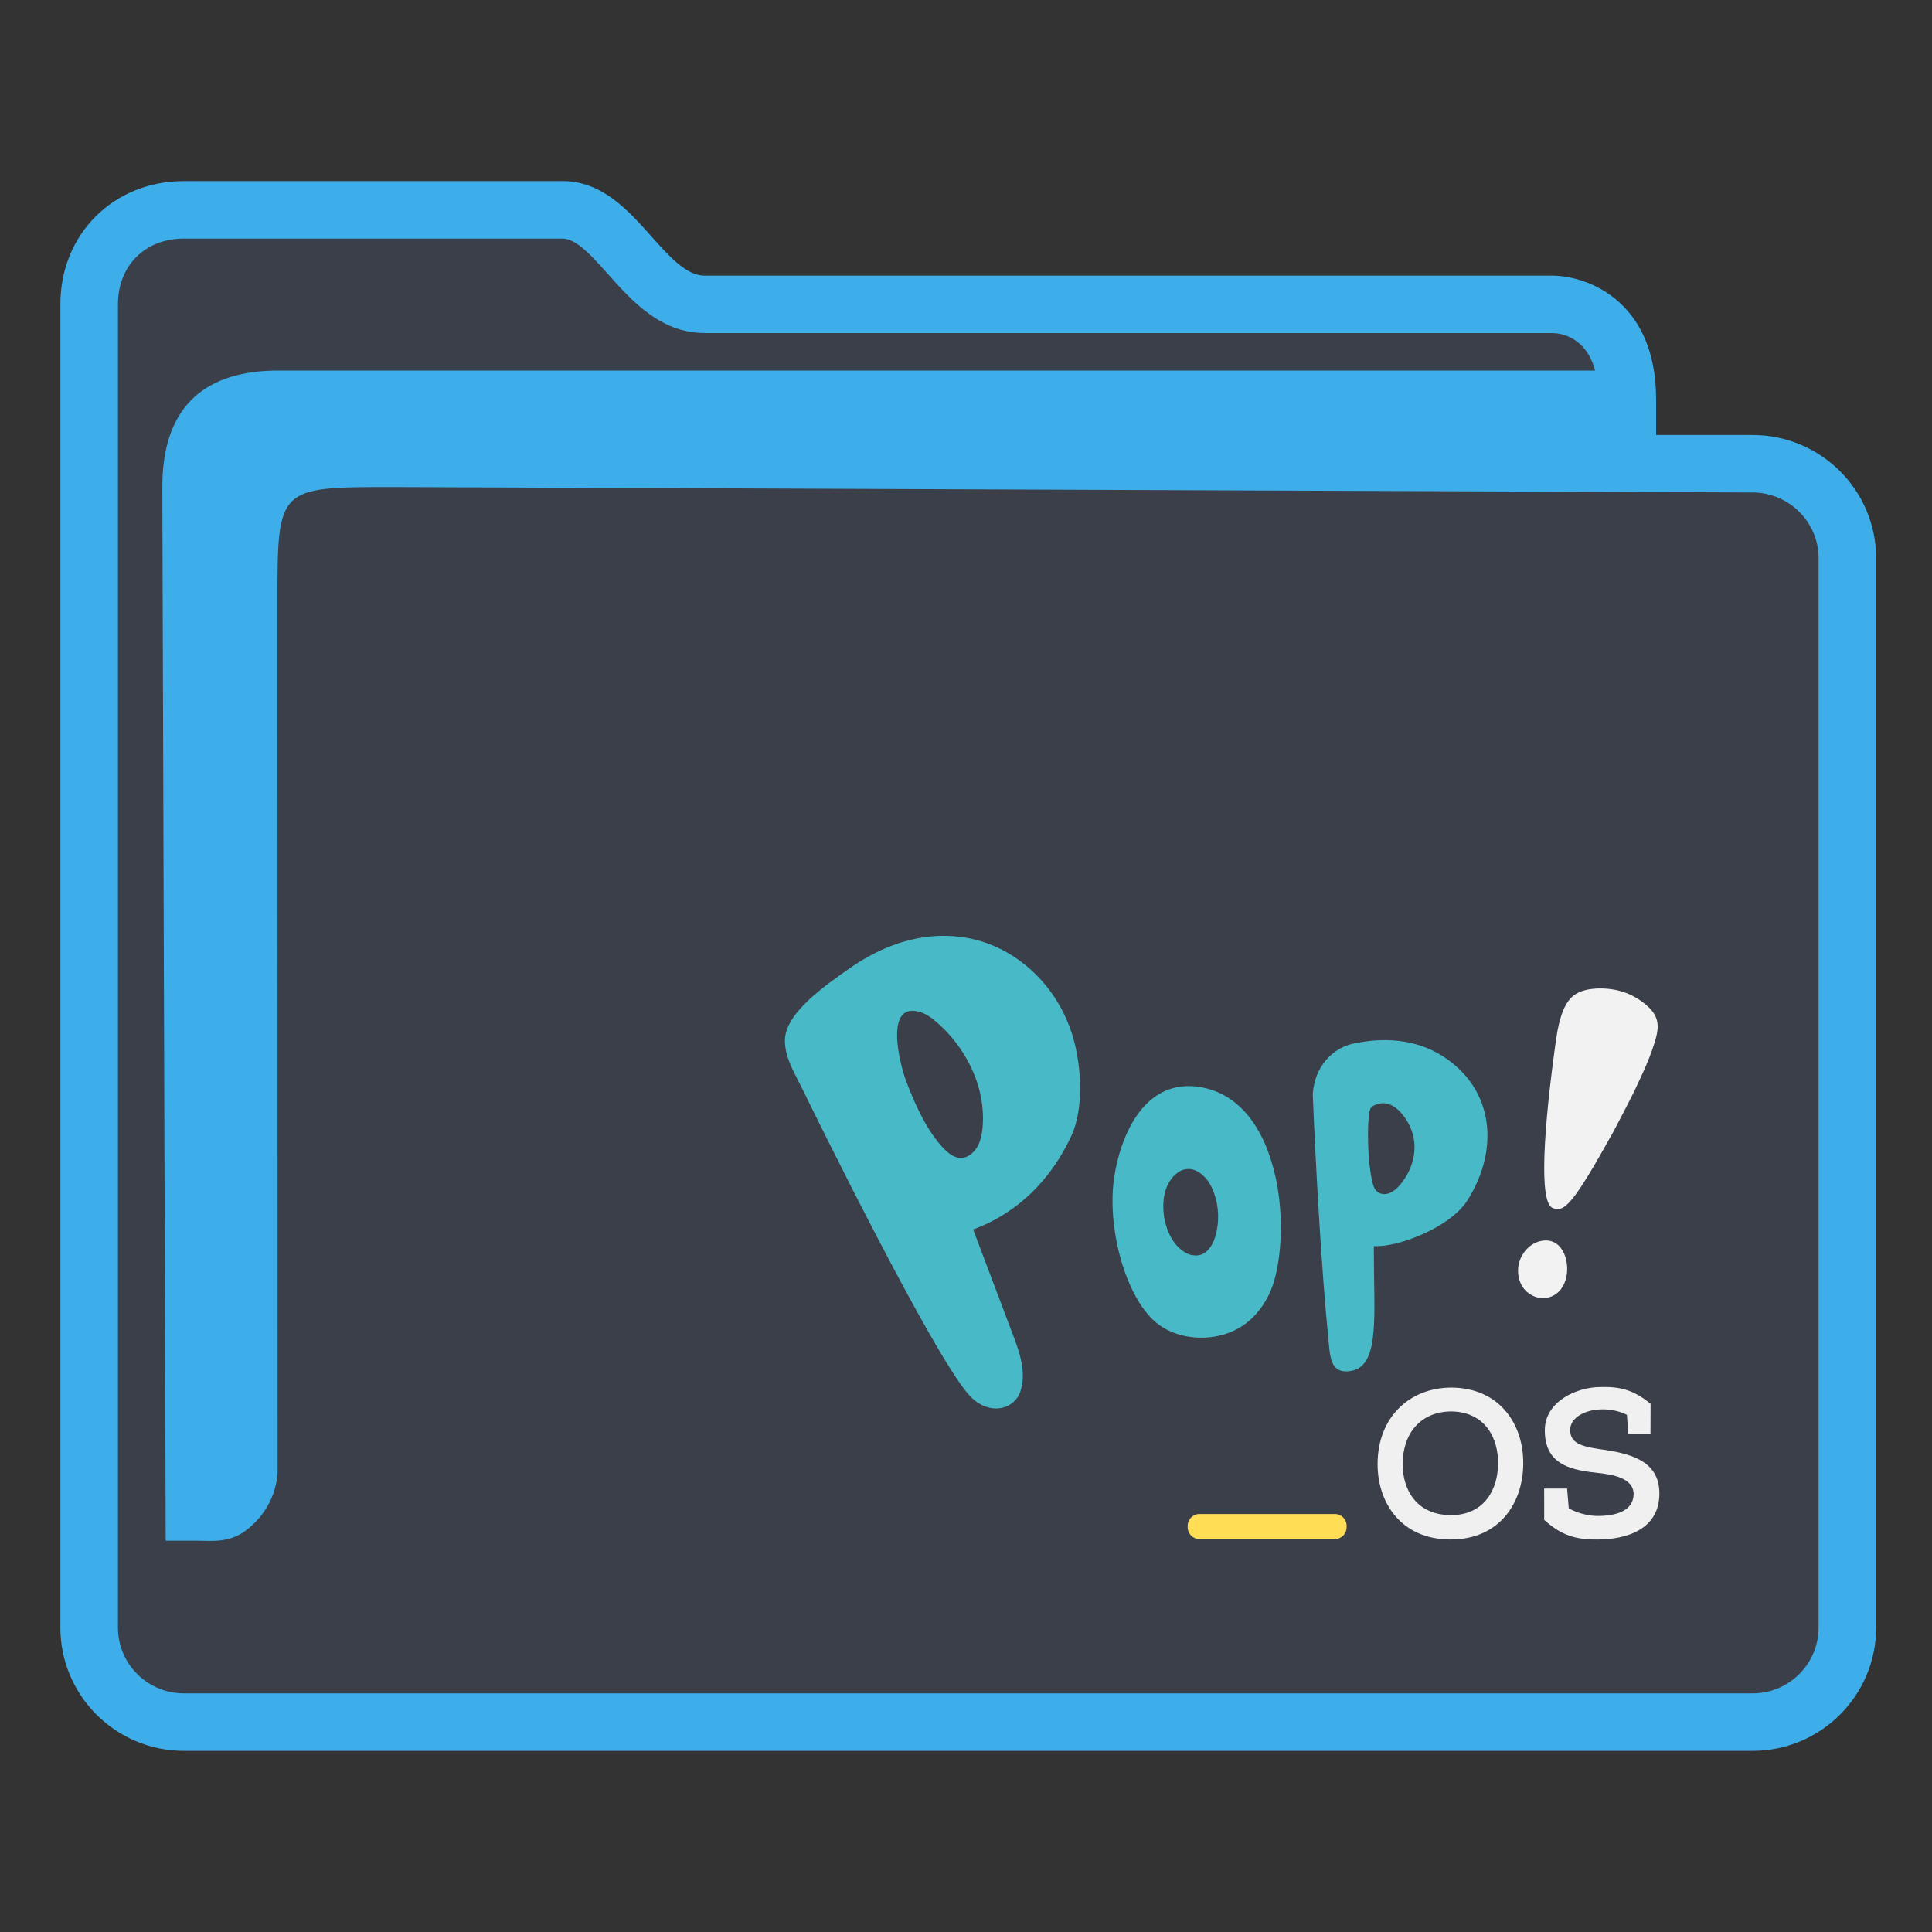 <?xml version="1.0" encoding="UTF-8" standalone="no"?>
<svg
   width="64"
   version="1.1"
   height="64"
   id="svg15"
   sodipodi:docname="folder-Pop_OS.svg"
   inkscape:version="1.2 (dc2aedaf03, 2022-05-15)"
   xmlns:inkscape="http://www.inkscape.org/namespaces/inkscape"
   xmlns:sodipodi="http://sodipodi.sourceforge.net/DTD/sodipodi-0.dtd"
   xmlns="http://www.w3.org/2000/svg"
   xmlns:svg="http://www.w3.org/2000/svg"
   xmlns:rdf="http://www.w3.org/1999/02/22-rdf-syntax-ns#"
   xmlns:cc="http://creativecommons.org/ns#"
   xmlns:dc="http://purl.org/dc/elements/1.1/">
  <rect width="100%" height="100%" fill="#333333" stroke="none"/>
  <style
     id="current-color-scheme"
     type="text/css">.ColorScheme-Highlight {
    color:#3daee9;
}
</style>
  <sodipodi:namedview
     pagecolor="#ffffff"
     bordercolor="#666666"
     borderopacity="1"
     objecttolerance="10"
     gridtolerance="10"
     guidetolerance="10"
     inkscape:pageopacity="0"
     inkscape:pageshadow="2"
     inkscape:window-width="1920"
     inkscape:window-height="1000"
     id="namedview17"
     showgrid="true"
     inkscape:zoom="9.8125"
     inkscape:cx="47.592357"
     inkscape:cy="32.050955"
     inkscape:window-x="0"
     inkscape:window-y="0"
     inkscape:window-maximized="1"
     inkscape:current-layer="layer1"
     inkscape:document-rotation="0"
     inkscape:pagecheckerboard="0"
     inkscape:showpageshadow="2"
     inkscape:deskcolor="#d1d1d1">
    <inkscape:grid
       type="xygrid"
       id="grid850" />
  </sodipodi:namedview>
  <defs
     id="defs5455" />
  <g
     inkscape:label="Capa 1"
     inkscape:groupmode="layer"
     id="layer1"
     transform="translate(-384.571,-483.798)">
    <path
       inkscape:connector-curvature="0"
       id="fill"
       d="m 387.571,492.798 v 45 c 0.109,1.511 1,3 3.906,3 h 49.824 c 3.269,0 4.384,-0.499 4.269,-4 v -36 c -1,-2 -8,0 -8,-6 -12,-1 -34,1 -33.929,-5 h -12.074 c -1.998,0 -3.998,1 -3.998,3 z"
       style="color:#1e92ff;fill:#4e5a7e;fill-opacity:0.3;fill-rule:nonzero;stroke:none;stroke-width:10.512"
       class="ColorScheme-ButtonFocus"
       sodipodi:nodetypes="cccccccccc" />
    <path
       d="m 442.63,498.208 h -3.199 v -1.181 c 0,-2.051 -0.9,-3.062 -1.655,-3.549 -0.81,-0.522 -1.605,-0.549 -1.757,-0.549 h -28.109 c -0.602,0 -1.168,-0.635 -1.767,-1.307 -0.762,-0.855 -1.626,-1.825 -2.937,-1.825 h -12.544 c -2.332,0 -4.091,1.755 -4.091,4.083 v 43.834 c 0,2.252 1.835,4.083 4.091,4.083 h 51.968 c 2.256,0 4.091,-1.831 4.091,-4.083 v -35.423 c 0,-2.252 -1.835,-4.083 -4.091,-4.083 z m 2.184,39.506 c 0,1.202 -0.98,2.179 -2.184,2.179 h -51.968 c -1.205,0 -2.184,-0.977 -2.184,-2.179 v -43.834 c 0,-1.283 0.898,-2.179 2.184,-2.179 h 12.544 c 0.456,0 0.969,0.576 1.513,1.186 0.772,0.866 1.733,1.944 3.191,1.944 h 28.097 c 0.288,0.008 1.105,0.133 1.405,1.243 h -43.761 c -2.432,0.05 -3.703,1.319 -3.703,3.858 l 0.112,34.904 h 1.159 c 0,0 -0.241,0.002 9.7e-4,0.002 0.375,0 0.967,0.073 1.52,-0.359 0.994,-0.778 1.036,-1.786 1.027,-2.062 l -0.005,-28.677 c 0,-3.808 0,-3.808 3.814,-3.808 l 45.055,0.18 c 1.205,0.005 2.184,0.978 2.184,2.179 v 35.423 z"
       id="path2-3-3-2"
       sodipodi:nodetypes="scscsscssssssssscsssssscsccccccsccccsscc"
       style="stroke-width:0.635;fill-opacity:1;fill:currentColor;"
       class="ColorScheme-Highlight" />
    <path
       style="fill:#f2f2f2;fill-opacity:1;stroke-width:0.028"
       id="path2-3-3-3"
       d="m 436.451,526.13 c -0.055,0.226 -0.168,0.425 -0.363,0.551 -0.307,0.197 -0.682,0.14 -0.947,-0.1 -0.249,-0.223 -0.332,-0.599 -0.254,-0.925 0.081,-0.34 0.338,-0.639 0.668,-0.734 0.735,-0.208 1.039,0.608 0.897,1.208 z m -0.45,-2.318 c -0.455,-0.186 -0.299,-2.626 0.118,-5.589 0.118,-0.828 0.319,-1.219 0.545,-1.419 0.324,-0.282 0.914,-0.294 1.313,-0.234 0.458,0.066 0.897,0.286 1.229,0.614 0.293,0.291 0.327,0.588 0.226,0.974 -0.165,0.614 -0.447,1.202 -0.718,1.775 -0.063,0.14 -0.626,1.227 -0.701,1.361 -1.355,2.438 -1.626,2.675 -2.011,2.518 z" />
    <path
       style="fill:#48b9c7;fill-opacity:1;stroke-width:0.028"
       id="path4-6"
       d="m 426.809,522.713 c 0.268,1.171 0.24,2.455 0.007,3.38 -0.215,0.873 -0.799,1.656 -1.726,1.918 -0.813,0.231 -1.76,0.062 -2.341,-0.508 -0.955,-0.936 -1.514,-3.134 -1.266,-4.73 0.201,-1.281 0.877,-2.923 2.361,-2.994 0.097,-0.004 0.19,-0.002 0.285,0.004 1.512,0.14 2.336,1.442 2.677,2.929 z m -2.732,2.663 c 0.082,0.016 0.168,0.016 0.251,-0.007 0.282,-0.082 0.444,-0.383 0.52,-0.674 0.115,-0.442 0.099,-0.919 -0.053,-1.353 -0.077,-0.22 -0.187,-0.434 -0.358,-0.594 -0.601,-0.562 -1.201,0.022 -1.305,0.688 -0.081,0.52 0.038,1.122 0.355,1.542 0.148,0.194 0.361,0.362 0.587,0.402 z" />
    <path
       style="fill:#48b9c7;fill-opacity:1;stroke-width:0.028"
       id="path6-7"
       d="m 430.081,525.194 c -0.002,2.161 0.209,3.813 -0.721,4.01 -0.754,0.157 -0.729,-0.52 -0.788,-1.088 -0.223,-2.201 -0.427,-5.857 -0.514,-8.07 0.061,-0.951 0.685,-1.533 1.333,-1.675 1,-0.22 2.067,-0.157 2.953,0.402 1.752,1.108 1.891,3.14 0.83,4.798 -0.581,0.905 -2.338,1.562 -3.093,1.504 z m 0.223,-4.844 c -0.108,0.018 -0.288,0.066 -0.338,0.177 -0.12,0.254 -0.113,1.867 0.099,2.543 0.036,0.113 0.107,0.217 0.218,0.257 0.397,0.149 0.754,-0.348 0.916,-0.648 0.226,-0.417 0.299,-0.908 0.156,-1.364 -0.134,-0.425 -0.55,-1.042 -1.05,-0.965 z" />
    <path
       style="fill:#48b9c7;fill-opacity:1;stroke-width:0.028"
       id="path8-5"
       d="m 420.062,521.423 c -0.657,1.419 -1.746,2.546 -3.255,3.103 0.433,1.156 0.874,2.298 1.305,3.451 0.24,0.622 0.469,1.304 0.26,1.918 -0.218,0.628 -1.067,0.802 -1.684,0.134 -1.188,-1.29 -5.202,-9.465 -5.498,-10.079 -0.252,-0.528 -0.628,-1.093 -0.618,-1.704 0.02,-0.919 1.411,-1.85 2.078,-2.326 0.933,-0.665 2.012,-1.119 3.166,-1.122 0.9,0 1.668,0.251 2.35,0.696 1.045,0.685 1.771,1.778 2.04,3.014 0.234,1.088 0.184,2.201 -0.143,2.915 m -3.059,-1.553 c -0.235,-0.87 -0.766,-1.672 -1.433,-2.235 -0.145,-0.123 -0.302,-0.237 -0.483,-0.3 -1.252,-0.42 -0.71,1.718 -0.506,2.258 0.282,0.756 0.71,1.712 1.282,2.283 0.125,0.125 0.274,0.237 0.444,0.271 0.26,0.056 0.5,-0.132 0.632,-0.348 0.107,-0.18 0.151,-0.394 0.176,-0.602 0.045,-0.442 0.004,-0.894 -0.113,-1.328 z" />
    <path
       style="fill:#f0f0f0;fill-opacity:1;stroke-width:0.028"
       id="path10-3"
       d="m 435.03,532.289 c -0.004,1.253 -0.754,2.506 -2.406,2.506 -1.651,0 -2.419,-1.233 -2.419,-2.492 0,-1.57 1.07,-2.54 2.453,-2.54 1.604,0.016 2.386,1.23 2.372,2.526 z m -2.372,-1.735 c -1.036,0 -1.618,0.737 -1.623,1.741 0,0.873 0.478,1.693 1.604,1.693 1.126,0 1.556,-0.888 1.556,-1.701 0.016,-0.845 -0.425,-1.713 -1.537,-1.733 z m 3.065,3.599 c 0,0.186 0.004,-0.882 0,-1.045 h 0.76 l 0.055,0.654 c 0.249,0.146 0.634,0.254 0.95,0.254 0.587,0 1.199,-0.151 1.199,-0.737 -0.02,-0.531 -0.701,-0.639 -1.252,-0.697 -0.936,-0.098 -1.69,-0.331 -1.69,-1.404 0,-0.956 1.059,-1.433 1.847,-1.433 0.634,-0.016 1.084,0.086 1.657,0.556 0,0.386 -0.004,0.614 -0.004,0.999 h -0.735 l -0.045,-0.634 c -0.296,-0.146 -0.601,-0.186 -0.835,-0.18 -0.506,0.004 -1.045,0.248 -1.045,0.682 0,0.425 0.349,0.542 0.969,0.634 1.011,0.137 1.986,0.371 1.986,1.473 -0.004,1.204 -1.112,1.521 -2.062,1.521 -0.724,0.002 -1.176,-0.135 -1.749,-0.645 z"
       inkscape:connector-curvature="0" />
    <path
       style="fill:#ffdd55;fill-opacity:1;stroke-width:0.028"
       id="path12-5"
       d="m 429.18,534.384 c 0,0.22 -0.173,0.397 -0.388,0.397 h -4.49 c -0.215,0 -0.388,-0.177 -0.388,-0.397 v -0.036 c 0,-0.22 0.173,-0.397 0.388,-0.397 h 4.49 c 0.215,0 0.388,0.177 0.388,0.397 z"
       inkscape:connector-curvature="0" />
  </g>
</svg>
